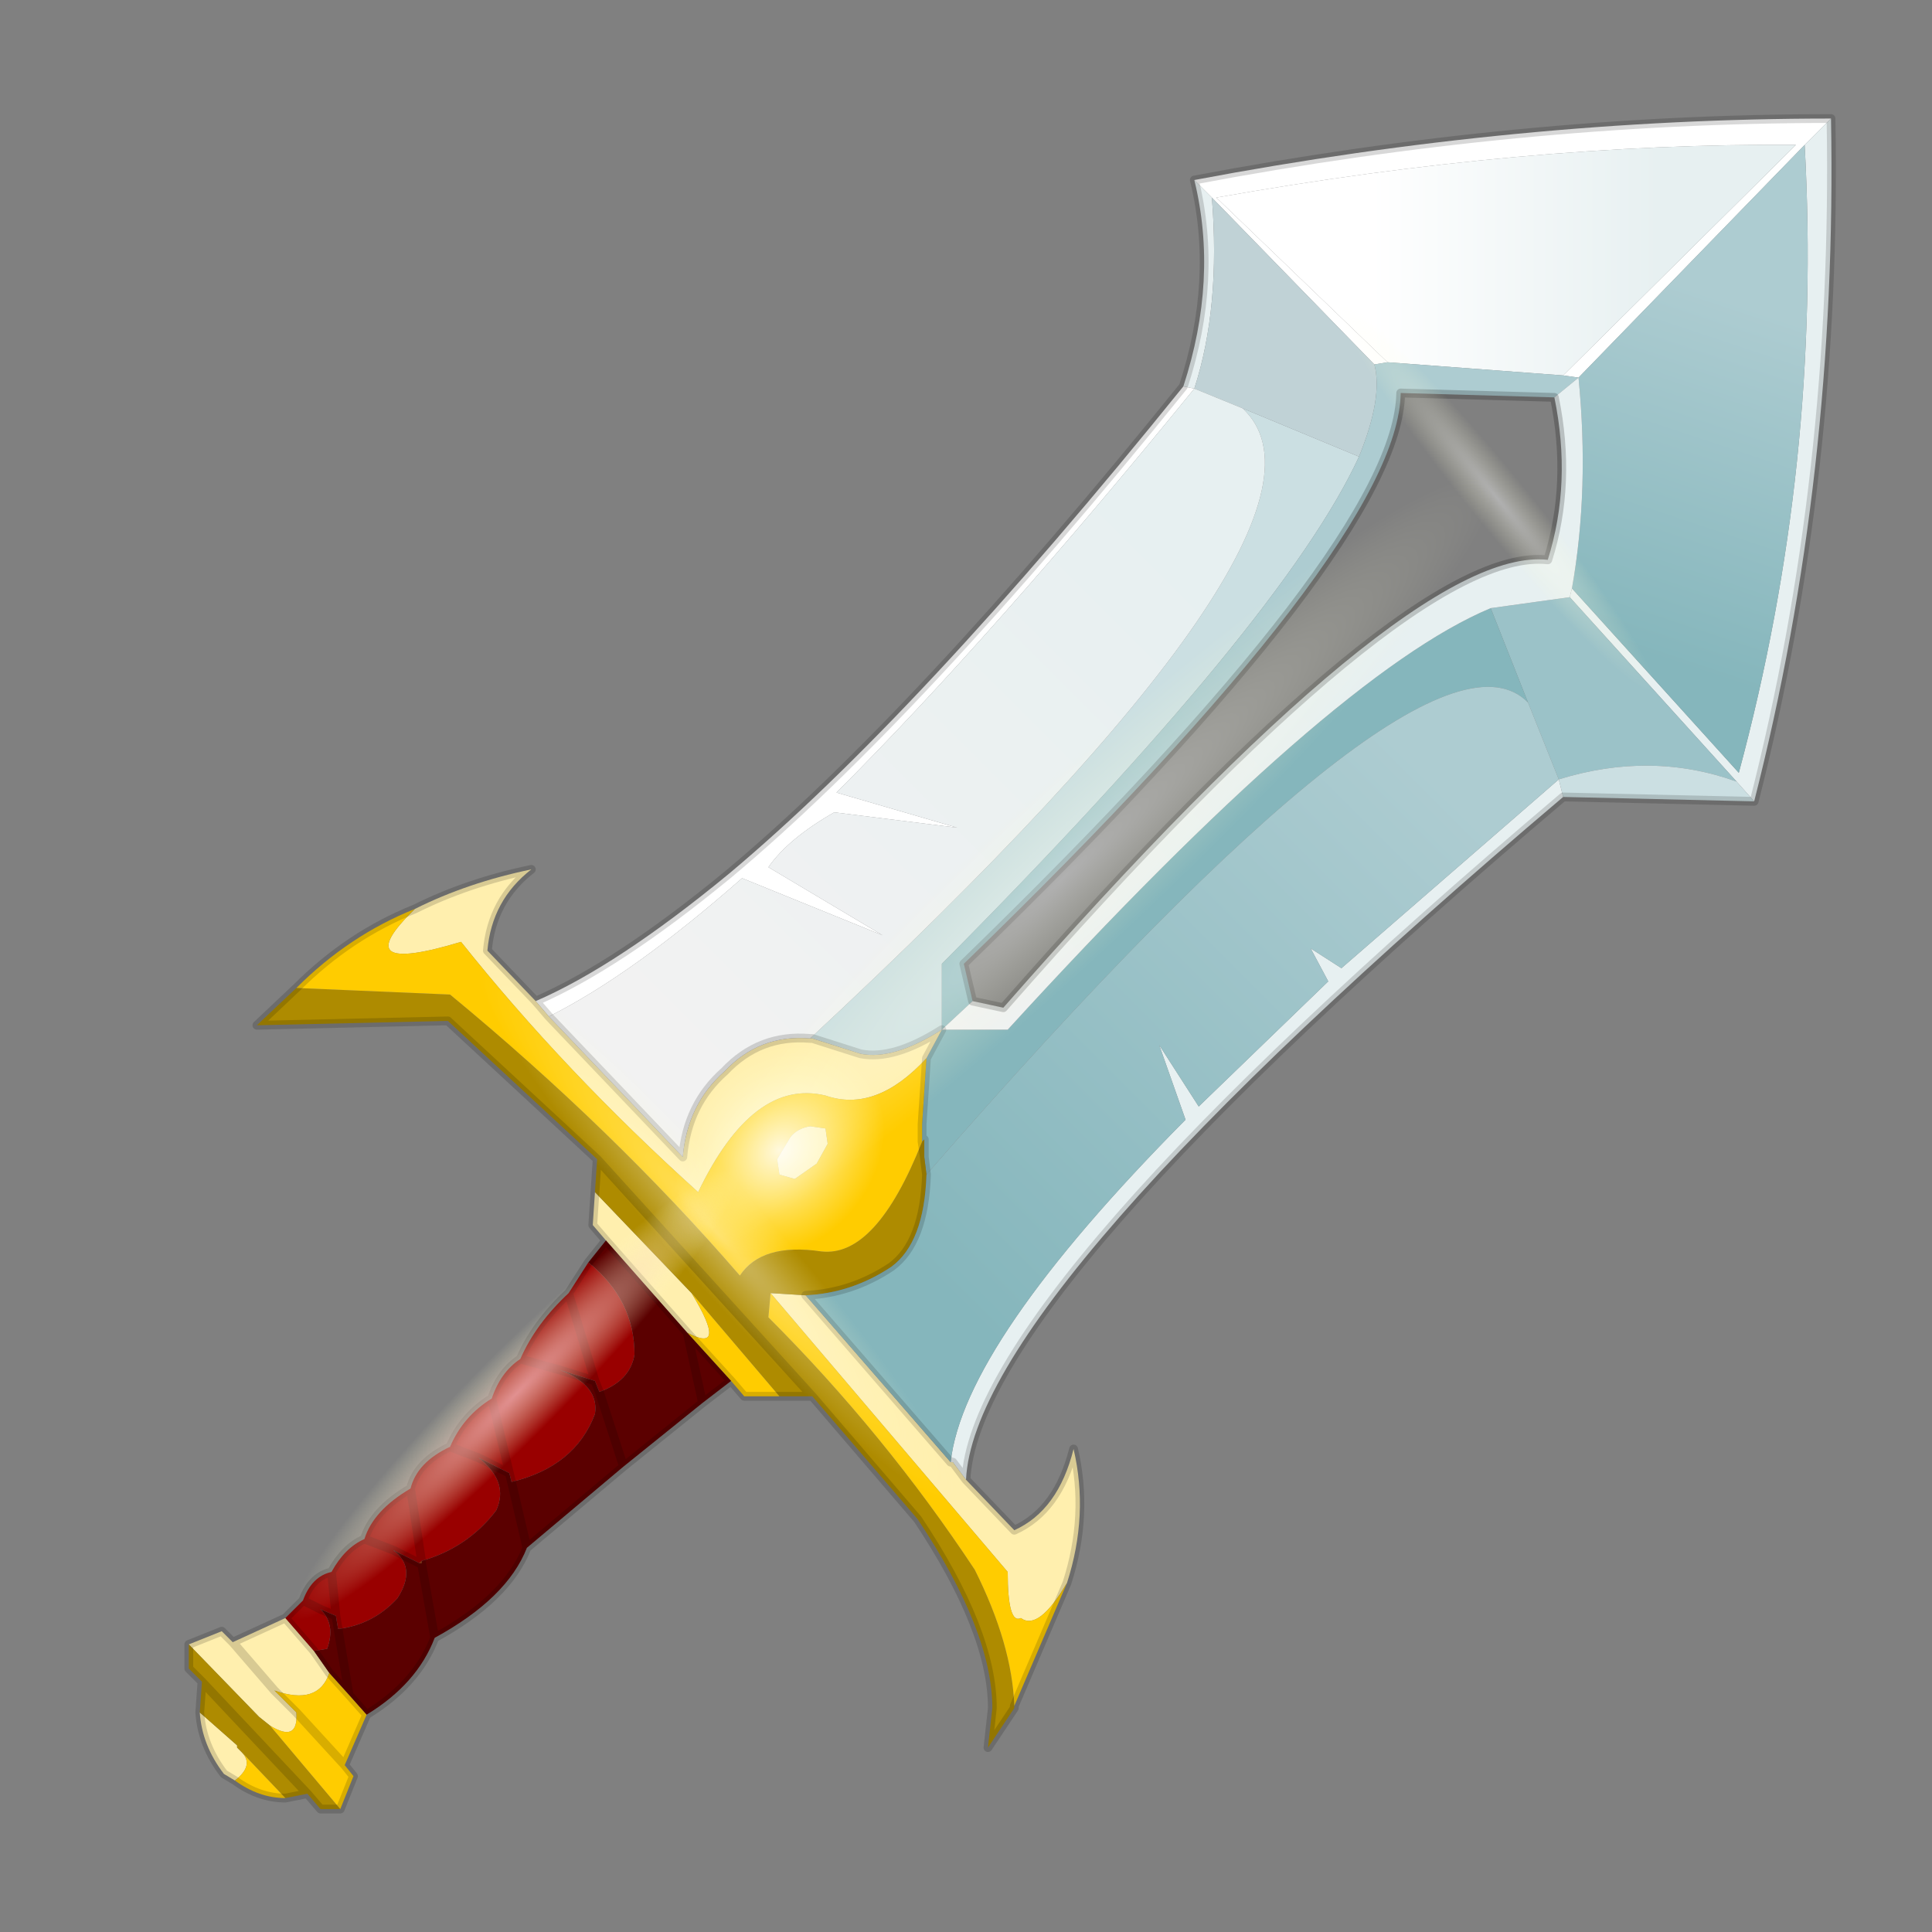 <?xml version="1.0" encoding="UTF-8" standalone="no"?>
<svg xmlns:xlink="http://www.w3.org/1999/xlink" height="440.0px" width="440.0px" xmlns="http://www.w3.org/2000/svg">
  <rect width="100%" height="100%" fill="#808080" stroke="none"/>
  <g transform="matrix(10.0, 0.0, 0.0, 10.0, 0.0, 0.0)">
    <use height="44.0" transform="matrix(1.0, 0.0, 0.0, 1.0, 0.0, 0.0)" width="44.0" xlink:href="#shape0"/>
  </g>
  <defs>
    <g id="shape0" transform="matrix(1.0, 0.0, 0.0, 1.0, 0.0, 0.0)">
      <path d="M44.0 44.0 L0.0 44.0 0.0 0.0 44.0 0.0 44.0 44.0" fill="#33cc33" fill-opacity="0.0" fill-rule="evenodd" stroke="none"/>
      <path d="M41.7 2.7 L41.1 3.3 35.95 8.6 35.6 8.55 40.9 3.3 Q34.75 3.25 27.7 4.5 L31.6 8.25 31.3 8.3 27.6 4.5 27.2 4.1 Q34.6 2.7 41.7 2.7 M26.95 8.8 L27.2 8.85 Q22.6 14.5 19.05 18.05 L21.8 18.85 19.0 18.5 Q17.95 19.1 17.5 19.75 L20.1 21.3 16.9 20.0 Q14.4 22.2 12.5 23.15 L12.2 22.8 Q14.05 22.0 16.6 19.9 20.9 16.3 26.95 8.8" fill="#ffffff" fill-rule="evenodd" stroke="none"/>
      <path d="M41.1 3.3 L41.7 2.7 Q41.85 10.8 39.95 18.25 L39.55 17.8 35.75 13.6 35.8 13.4 39.6 17.6 Q41.5 10.55 41.1 3.3 M27.2 4.1 L27.6 4.5 Q27.8 7.0 27.2 8.85 L26.95 8.8 Q27.75 6.35 27.2 4.1 M21.65 33.3 Q21.95 30.6 27.0 25.5 L26.4 23.8 27.3 25.2 30.25 22.35 29.85 21.6 30.55 22.05 35.5 17.75 35.6 18.15 Q22.2 29.5 22.0 33.7 L21.7 33.3 21.65 33.3" fill="#e7f0f1" fill-rule="evenodd" stroke="none"/>
      <path d="M35.75 13.6 L39.55 17.8 Q37.6 17.1 35.5 17.75 L34.8 16.0 33.95 13.85 35.75 13.6" fill="#9bc2c8" fill-rule="evenodd" stroke="none"/>
      <path d="M39.55 17.8 L39.95 18.25 35.6 18.15 35.5 17.75 Q37.6 17.1 39.55 17.8 M28.3 9.3 L30.95 10.4 Q29.25 14.1 21.45 21.95 L21.45 23.45 Q20.35 24.15 19.6 24.0 L18.5 23.65 18.45 23.65 Q31.1 11.9 28.3 9.3" fill="#cbdfe2" fill-rule="evenodd" stroke="none"/>
      <path d="M34.8 16.0 Q32.5 13.65 21.1 26.75 L21.05 26.35 21.05 25.95 21.0 26.0 21.0 25.6 21.1 24.1 21.45 23.45 22.95 23.45 Q30.35 15.35 33.95 13.85 L34.8 16.0" fill="#85b6bc" fill-rule="evenodd" stroke="none"/>
      <path d="M12.2 22.8 L12.5 23.15 15.55 26.35 Q15.65 25.15 16.5 24.4 17.3 23.55 18.45 23.65 L18.5 23.65 19.6 24.0 Q20.35 24.15 21.45 23.45 L21.1 24.1 Q19.95 25.35 18.8 24.95 17.15 24.55 15.9 27.15 12.85 24.4 10.5 21.45 7.85 22.25 9.45 20.7 10.65 20.1 12.1 19.8 11.2 20.5 11.1 21.65 L12.2 22.8 M21.65 33.3 L21.7 33.3 22.0 33.7 23.1 34.85 Q24.1 34.4 24.45 33.0 24.8 34.5 24.3 36.05 23.65 37.15 23.25 36.85 22.95 37.0 22.95 35.8 L17.55 29.45 18.35 29.5 21.65 33.3 M18.85 26.05 L18.6 26.5 18.1 26.85 17.75 26.75 17.7 26.4 18.0 25.9 Q18.15 25.7 18.45 25.65 L18.8 25.7 18.85 26.05 M15.75 29.45 Q16.6 30.85 15.65 30.35 L13.8 28.25 13.5 27.9 13.55 27.15 15.75 29.45 M7.15 37.6 L7.5 38.1 Q7.25 38.85 6.25 38.5 L5.3 37.4 6.25 38.5 6.75 39.0 Q6.8 39.7 6.15 39.3 L5.9 39.1 4.3 37.45 5.05 37.15 5.3 37.4 6.5 36.85 7.15 37.6 M5.35 40.55 L5.1 40.4 Q4.6 39.75 4.55 39.0 L5.4 39.75 5.4 39.8 5.5 39.9 Q5.8 40.2 5.35 40.55" fill="#ffefae" fill-rule="evenodd" stroke="none"/>
      <path d="M21.1 26.75 Q21.05 28.3 20.3 28.85 19.4 29.45 18.35 29.5 L17.55 29.45 17.5 30.0 Q20.15 32.65 22.2 35.75 23.05 37.45 23.1 38.85 L23.1 38.9 22.5 39.8 22.6 38.9 Q22.6 37.15 20.9 34.6 L18.5 31.8 13.6 26.4 18.5 31.8 17.75 31.8 15.75 29.45 13.55 27.15 13.6 26.4 10.2 23.25 5.85 23.35 6.75 22.5 10.25 22.65 Q13.95 25.7 16.85 29.05 17.35 28.3 18.7 28.5 19.95 28.65 21.0 26.0 L21.05 25.95 21.05 26.35 21.1 26.75 M7.75 41.2 L7.3 41.2 7.0 40.85 6.5 40.95 5.5 39.9 5.4 39.8 5.4 39.75 4.55 39.0 4.6 38.3 4.3 38.0 4.3 37.45 5.9 39.1 6.15 39.3 7.75 41.2 M21.0 26.0 L21.05 26.35 21.0 26.0 M4.6 38.3 L7.0 40.85 4.6 38.3" fill="#ae8b00" fill-rule="evenodd" stroke="none"/>
      <path d="M21.1 24.1 L21.0 25.6 21.0 26.0 Q19.95 28.65 18.7 28.5 17.35 28.3 16.85 29.05 13.95 25.7 10.25 22.65 L6.75 22.5 Q7.95 21.3 9.45 20.7 7.85 22.25 10.5 21.45 12.85 24.4 15.9 27.15 17.15 24.55 18.8 24.95 19.95 25.35 21.1 24.1 M23.1 38.85 Q23.05 37.45 22.2 35.75 20.15 32.65 17.5 30.0 L17.55 29.45 22.95 35.8 Q22.95 37.0 23.25 36.85 23.65 37.15 24.3 36.05 L23.1 38.85 M15.65 30.35 Q16.6 30.85 15.75 29.45 L17.75 31.8 16.95 31.8 16.65 31.45 15.65 30.35 M18.85 26.05 L18.8 25.7 18.45 25.65 Q18.15 25.7 18.0 25.9 L17.7 26.4 17.75 26.75 18.1 26.85 18.6 26.5 18.85 26.05 M7.5 38.1 L7.95 38.6 8.35 39.05 7.85 40.2 8.05 40.45 7.75 41.2 6.15 39.3 Q6.8 39.7 6.75 39.0 L6.25 38.5 Q7.25 38.85 7.5 38.1 M6.5 40.95 Q5.9 40.95 5.35 40.55 5.8 40.2 5.5 39.9 L6.5 40.95 M6.75 39.0 L7.85 40.2 6.75 39.0" fill="#ffcc00" fill-rule="evenodd" stroke="none"/>
      <path d="M13.4 28.75 Q14.45 29.6 14.45 30.85 14.35 31.45 13.65 31.7 L13.55 31.45 12.75 31.2 Q13.65 31.55 13.55 32.2 13.1 33.4 11.65 33.75 L11.6 33.55 10.9 33.2 10.25 32.95 Q10.55 32.25 11.2 31.85 11.4 31.25 11.85 30.95 12.2 30.15 12.95 29.45 L13.4 28.75 M6.5 36.85 L6.9 36.45 Q7.1 35.9 7.55 35.8 7.85 35.25 8.3 35.05 8.5 34.4 9.35 33.9 9.5 33.3 10.25 32.95 L10.9 33.2 Q11.6 33.75 11.3 34.4 10.65 35.25 9.6 35.55 L9.55 35.6 8.95 35.3 Q9.5 35.7 9.05 36.4 8.5 37.0 7.7 37.1 L7.65 36.8 7.3 36.65 Q7.65 37.0 7.45 37.55 L7.15 37.6 6.5 36.85 M11.2 31.85 L11.6 33.55 11.2 31.85 M11.85 30.95 L12.75 31.2 11.85 30.95 M6.9 36.45 L7.3 36.65 6.9 36.45 M13.55 31.45 L12.95 29.45 13.55 31.45 M8.3 35.05 L8.95 35.3 8.3 35.05 M9.35 33.9 L9.6 35.55 9.35 33.9 M7.55 35.8 L7.65 36.8 7.55 35.8" fill="#990000" fill-rule="evenodd" stroke="none"/>
      <path d="M15.65 30.35 L16.65 31.45 16.0 31.95 15.65 30.35 16.0 31.95 14.2 33.4 13.65 31.7 14.2 33.4 12.0 35.25 11.65 33.75 12.0 35.25 Q11.55 36.4 9.9 37.3 L9.6 35.6 9.9 37.3 Q9.5 38.35 8.35 39.05 L7.95 38.6 7.5 38.1 7.15 37.6 7.45 37.55 Q7.65 37.0 7.3 36.65 L7.65 36.8 7.7 37.1 7.95 38.6 7.7 37.1 Q8.5 37.0 9.05 36.4 9.5 35.7 8.95 35.3 L9.55 35.6 9.6 35.6 9.6 35.55 Q10.65 35.25 11.3 34.4 11.6 33.75 10.9 33.2 L11.6 33.55 11.65 33.75 Q13.1 33.4 13.55 32.2 13.65 31.55 12.75 31.2 L13.55 31.45 13.65 31.7 Q14.35 31.45 14.45 30.85 14.45 29.6 13.4 28.75 L13.8 28.25 15.65 30.35" fill="#5b0000" fill-rule="evenodd" stroke="none"/>
      <path d="M9.6 35.55 L9.6 35.6 9.55 35.6 9.6 35.55" fill="#993300" fill-rule="evenodd" stroke="none"/>
      <path d="M27.6 4.5 L31.3 8.3 Q31.5 9.05 30.95 10.4 L28.3 9.3 27.2 8.85 Q27.8 7.0 27.6 4.5" fill="#c0d2d6" fill-rule="evenodd" stroke="none"/>
      <path d="M35.95 8.6 L41.1 3.3 Q41.5 10.55 39.6 17.6 L35.8 13.4 Q36.2 11.15 35.95 8.6" fill="url(#gradient0)" fill-rule="evenodd" stroke="none"/>
      <path d="M31.6 8.25 L27.7 4.5 Q34.75 3.25 40.9 3.3 L35.6 8.55 31.6 8.25" fill="url(#gradient1)" fill-rule="evenodd" stroke="none"/>
      <path d="M31.3 8.3 L31.6 8.25 35.6 8.55 35.95 8.6 35.4 9.05 31.9 8.95 Q31.85 12.35 21.95 21.95 L22.15 22.8 21.45 23.45 21.45 21.95 Q29.25 14.1 30.95 10.4 31.5 9.05 31.3 8.3 M35.5 17.75 L30.55 22.05 29.85 21.6 30.25 22.35 27.3 25.2 26.4 23.8 27.0 25.5 Q21.95 30.6 21.65 33.3 L18.35 29.5 Q19.4 29.45 20.3 28.85 21.05 28.3 21.1 26.75 32.5 13.65 34.8 16.0 L35.5 17.75" fill="url(#gradient2)" fill-rule="evenodd" stroke="none"/>
      <path d="M35.8 13.4 L35.75 13.6 33.95 13.85 Q30.35 15.35 22.95 23.45 L21.45 23.45 22.15 22.8 22.85 22.95 Q32.1 12.4 35.25 12.75 35.8 11.0 35.4 9.05 L35.95 8.6 Q36.2 11.15 35.8 13.4 M12.5 23.15 Q14.4 22.2 16.9 20.0 L20.1 21.3 17.5 19.75 Q17.95 19.1 19.0 18.5 L21.8 18.85 19.05 18.05 Q22.6 14.5 27.2 8.85 L28.3 9.3 Q31.1 11.9 18.45 23.65 17.3 23.55 16.5 24.4 15.65 25.15 15.55 26.35 L12.5 23.15" fill="url(#gradient3)" fill-rule="evenodd" stroke="none"/>
      <path d="M35.4 9.05 L31.9 8.95 Q31.85 12.35 21.95 21.95 L22.15 22.8 22.85 22.95 Q32.1 12.4 35.25 12.75 35.8 11.0 35.4 9.05" fill="none" stroke="#000000" stroke-linecap="round" stroke-linejoin="round" stroke-opacity="0.2" stroke-width="0.2"/>
      <path d="M41.7 2.7 Q34.6 2.7 27.2 4.1 27.75 6.35 26.95 8.8 20.9 16.3 16.6 19.9 14.05 22.0 12.2 22.8 L12.5 23.15 M39.95 18.25 Q41.85 10.8 41.7 2.7 M21.7 33.3 L22.0 33.7 Q22.2 29.5 35.6 18.15 L39.95 18.25 M21.1 26.75 Q21.05 28.3 20.3 28.85 19.4 29.45 18.35 29.5 L21.65 33.3 M21.45 23.45 L21.1 24.1 21.0 25.6 21.0 26.0 M21.05 25.95 L21.05 26.35 21.1 26.75 M6.75 22.5 L5.85 23.35 10.2 23.25 13.6 26.4 18.5 31.8 20.9 34.6 Q22.6 37.15 22.6 38.9 L22.5 39.8 23.1 38.9 23.1 38.85 24.3 36.05 Q24.8 34.5 24.45 33.0 24.1 34.4 23.1 34.85 L22.0 33.7 M6.75 22.5 Q7.95 21.3 9.45 20.7 10.65 20.1 12.1 19.8 11.2 20.5 11.1 21.65 L12.2 22.8 M21.45 23.45 Q20.35 24.15 19.6 24.0 L18.5 23.65 18.45 23.65 Q17.3 23.55 16.5 24.4 15.65 25.15 15.55 26.35 L12.5 23.15 M15.65 30.35 L16.65 31.45 16.95 31.8 17.75 31.8 18.5 31.8 M13.55 27.15 L13.5 27.9 13.8 28.25 15.65 30.35 16.0 31.95 16.65 31.45 M13.55 27.15 L13.6 26.4 M13.8 28.25 L13.4 28.75 M13.65 31.7 L14.2 33.4 16.0 31.95 M6.5 36.85 L6.9 36.45 Q7.1 35.9 7.55 35.8 7.85 35.25 8.3 35.05 8.5 34.4 9.35 33.9 9.5 33.3 10.25 32.95 10.55 32.25 11.2 31.85 11.4 31.25 11.85 30.95 12.2 30.15 12.95 29.45 L13.4 28.75 M13.65 31.7 L13.55 31.45 12.75 31.2 11.85 30.95 M11.65 33.75 L12.0 35.25 14.2 33.4 M10.9 33.2 L11.6 33.55 11.2 31.85 M10.25 32.95 L10.9 33.2 M9.6 35.55 L9.6 35.6 9.9 37.3 Q11.55 36.4 12.0 35.25 M11.6 33.55 L11.65 33.75 M12.95 29.45 L13.55 31.45 M7.3 36.65 L6.9 36.45 M7.7 37.1 L7.65 36.8 7.3 36.65 M7.15 37.6 L7.5 38.1 7.95 38.6 7.7 37.1 M8.95 35.3 L8.3 35.05 M9.55 35.6 L9.6 35.6 M9.55 35.6 L8.95 35.3 M7.65 36.8 L7.55 35.8 M9.6 35.55 L9.35 33.9 M8.35 39.05 L7.85 40.2 8.05 40.45 7.75 41.2 7.3 41.2 7.0 40.85 6.5 40.95 Q5.9 40.95 5.35 40.55 L5.1 40.4 Q4.6 39.75 4.55 39.0 L4.6 38.3 4.3 38.0 4.3 37.45 5.05 37.15 5.3 37.4 6.5 36.85 7.15 37.6 M7.95 38.6 L8.35 39.05 Q9.5 38.35 9.9 37.3 M5.3 37.4 L6.25 38.5 M6.75 39.0 L6.25 38.5 M7.85 40.2 L6.75 39.0 M7.0 40.85 L4.6 38.3 M21.05 26.35 L21.0 26.0" fill="none" stroke="#000000" stroke-linecap="round" stroke-linejoin="round" stroke-opacity="0.153" stroke-width="0.2"/>
      <path d="M42.4 4.15 Q41.3 7.05 35.75 13.35 29.4 20.25 21.7 26.95 14.0 33.75 9.5 36.15 4.9 38.7 6.15 35.65 6.9 32.8 13.15 26.05 18.8 19.8 26.35 13.2 34.05 6.5 38.85 3.75 43.65 1.15 42.4 4.15" fill="url(#gradient4)" fill-rule="evenodd" stroke="none"/>
      <path d="M40.65 19.65 Q39.45 19.15 36.85 16.65 34.0 13.75 31.25 10.25 28.45 6.7 27.45 4.7 26.4 2.55 27.65 3.15 28.85 3.5 31.6 6.3 34.2 8.9 36.9 12.35 39.65 15.85 40.8 18.05 41.85 20.25 40.65 19.65" fill="url(#gradient5)" fill-rule="evenodd" stroke="none"/>
      <path d="M25.5 39.75 Q23.8 39.05 20.2 35.5 16.2 31.4 12.3 26.5 8.35 21.55 6.95 18.65 5.45 15.7 7.25 16.5 8.9 17.0 12.8 21.0 16.45 24.6 20.25 29.45 24.15 34.4 25.75 37.5 27.25 40.55 25.5 39.75" fill="url(#gradient6)" fill-rule="evenodd" stroke="none"/>
      <path d="M20.95 23.0 Q20.45 24.5 17.7 27.95 L10.65 35.4 Q6.8 39.1 4.5 40.5 2.1 42.0 2.65 40.4 2.95 38.9 6.05 35.25 8.85 31.85 12.7 28.2 16.55 24.5 19.05 22.9 21.5 21.4 20.95 23.0" fill="url(#gradient7)" fill-rule="evenodd" stroke="none"/>
      <path d="M21.2 28.9 Q19.9 30.55 18.05 30.95 16.05 31.25 14.75 30.1 13.45 28.95 13.2 27.15 13.2 25.1 14.5 23.45 15.65 21.8 17.55 21.5 19.4 21.15 20.75 22.35 22.3 23.5 22.3 25.45 22.4 27.3 21.2 28.9" fill="url(#gradient8)" fill-rule="evenodd" stroke="none"/>
    </g>
    <linearGradient gradientTransform="matrix(-0.001, 0.005, -0.003, -0.001, 38.35, 10.85)" gradientUnits="userSpaceOnUse" id="gradient0" spreadMethod="pad" x1="-819.2" x2="819.2">
      <stop offset="0.0" stop-color="#adccd1"/>
      <stop offset="1.0" stop-color="#85b6bc"/>
    </linearGradient>
    <linearGradient gradientTransform="matrix(-0.004, 0.0, 0.0, -0.003, 34.5, 5.9)" gradientUnits="userSpaceOnUse" id="gradient1" spreadMethod="pad" x1="-819.2" x2="819.2">
      <stop offset="0.0" stop-color="#e7f0f1"/>
      <stop offset="1.0" stop-color="#ffffff"/>
    </linearGradient>
    <linearGradient gradientTransform="matrix(-0.007, 0.007, -0.002, -0.002, 27.25, 23.75)" gradientUnits="userSpaceOnUse" id="gradient2" spreadMethod="pad" x1="-819.2" x2="819.2">
      <stop offset="0.0" stop-color="#adccd1"/>
      <stop offset="1.0" stop-color="#85b6bc"/>
    </linearGradient>
    <linearGradient gradientTransform="matrix(-0.007, 0.007, -0.002, -0.002, 20.85, 17.95)" gradientUnits="userSpaceOnUse" id="gradient3" spreadMethod="pad" x1="-819.2" x2="819.2">
      <stop offset="0.0" stop-color="#e7f0f1"/>
      <stop offset="1.0" stop-color="#f2f2f2"/>
    </linearGradient>
    <radialGradient cx="0" cy="0" gradientTransform="matrix(-0.004, 0.011, -0.029, 0.025, 24.2, 20.0)" gradientUnits="userSpaceOnUse" id="gradient4" r="819.2" spreadMethod="pad">
      <stop offset="0.0" stop-color="#ffffff" stop-opacity="0.38"/>
      <stop offset="0.412" stop-color="#ffffcc" stop-opacity="0.0"/>
    </radialGradient>
    <radialGradient cx="0" cy="0" gradientTransform="matrix(-0.004, -0.002, -0.01, -0.013, 34.1, 11.35)" gradientUnits="userSpaceOnUse" id="gradient5" r="819.2" spreadMethod="pad">
      <stop offset="0.0" stop-color="#ffffff" stop-opacity="0.38"/>
      <stop offset="0.412" stop-color="#ffffcc" stop-opacity="0.0"/>
    </radialGradient>
    <radialGradient cx="0" cy="0" gradientTransform="matrix(-0.006, -0.002, -0.015, -0.018, 16.35, 28.1)" gradientUnits="userSpaceOnUse" id="gradient6" r="819.2" spreadMethod="pad">
      <stop offset="0.0" stop-color="#ffffff" stop-opacity="0.38"/>
      <stop offset="0.412" stop-color="#ffffcc" stop-opacity="0.0"/>
    </radialGradient>
    <radialGradient cx="0" cy="0" gradientTransform="matrix(-0.002, 0.006, -0.015, 0.014, 11.75, 31.75)" gradientUnits="userSpaceOnUse" id="gradient7" r="819.2" spreadMethod="pad">
      <stop offset="0.0" stop-color="#f7bbbb" stop-opacity="0.773"/>
      <stop offset="0.412" stop-color="#ffffcc" stop-opacity="0.0"/>
    </radialGradient>
    <radialGradient cx="0" cy="0" gradientTransform="matrix(-0.005, -0.004, 0.005, -0.006, 17.75, 26.2)" gradientUnits="userSpaceOnUse" id="gradient8" r="819.2" spreadMethod="pad">
      <stop offset="0.0" stop-color="#ffffff" stop-opacity="0.851"/>
      <stop offset="0.412" stop-color="#ffffcc" stop-opacity="0.0"/>
    </radialGradient>
  </defs>
</svg>

